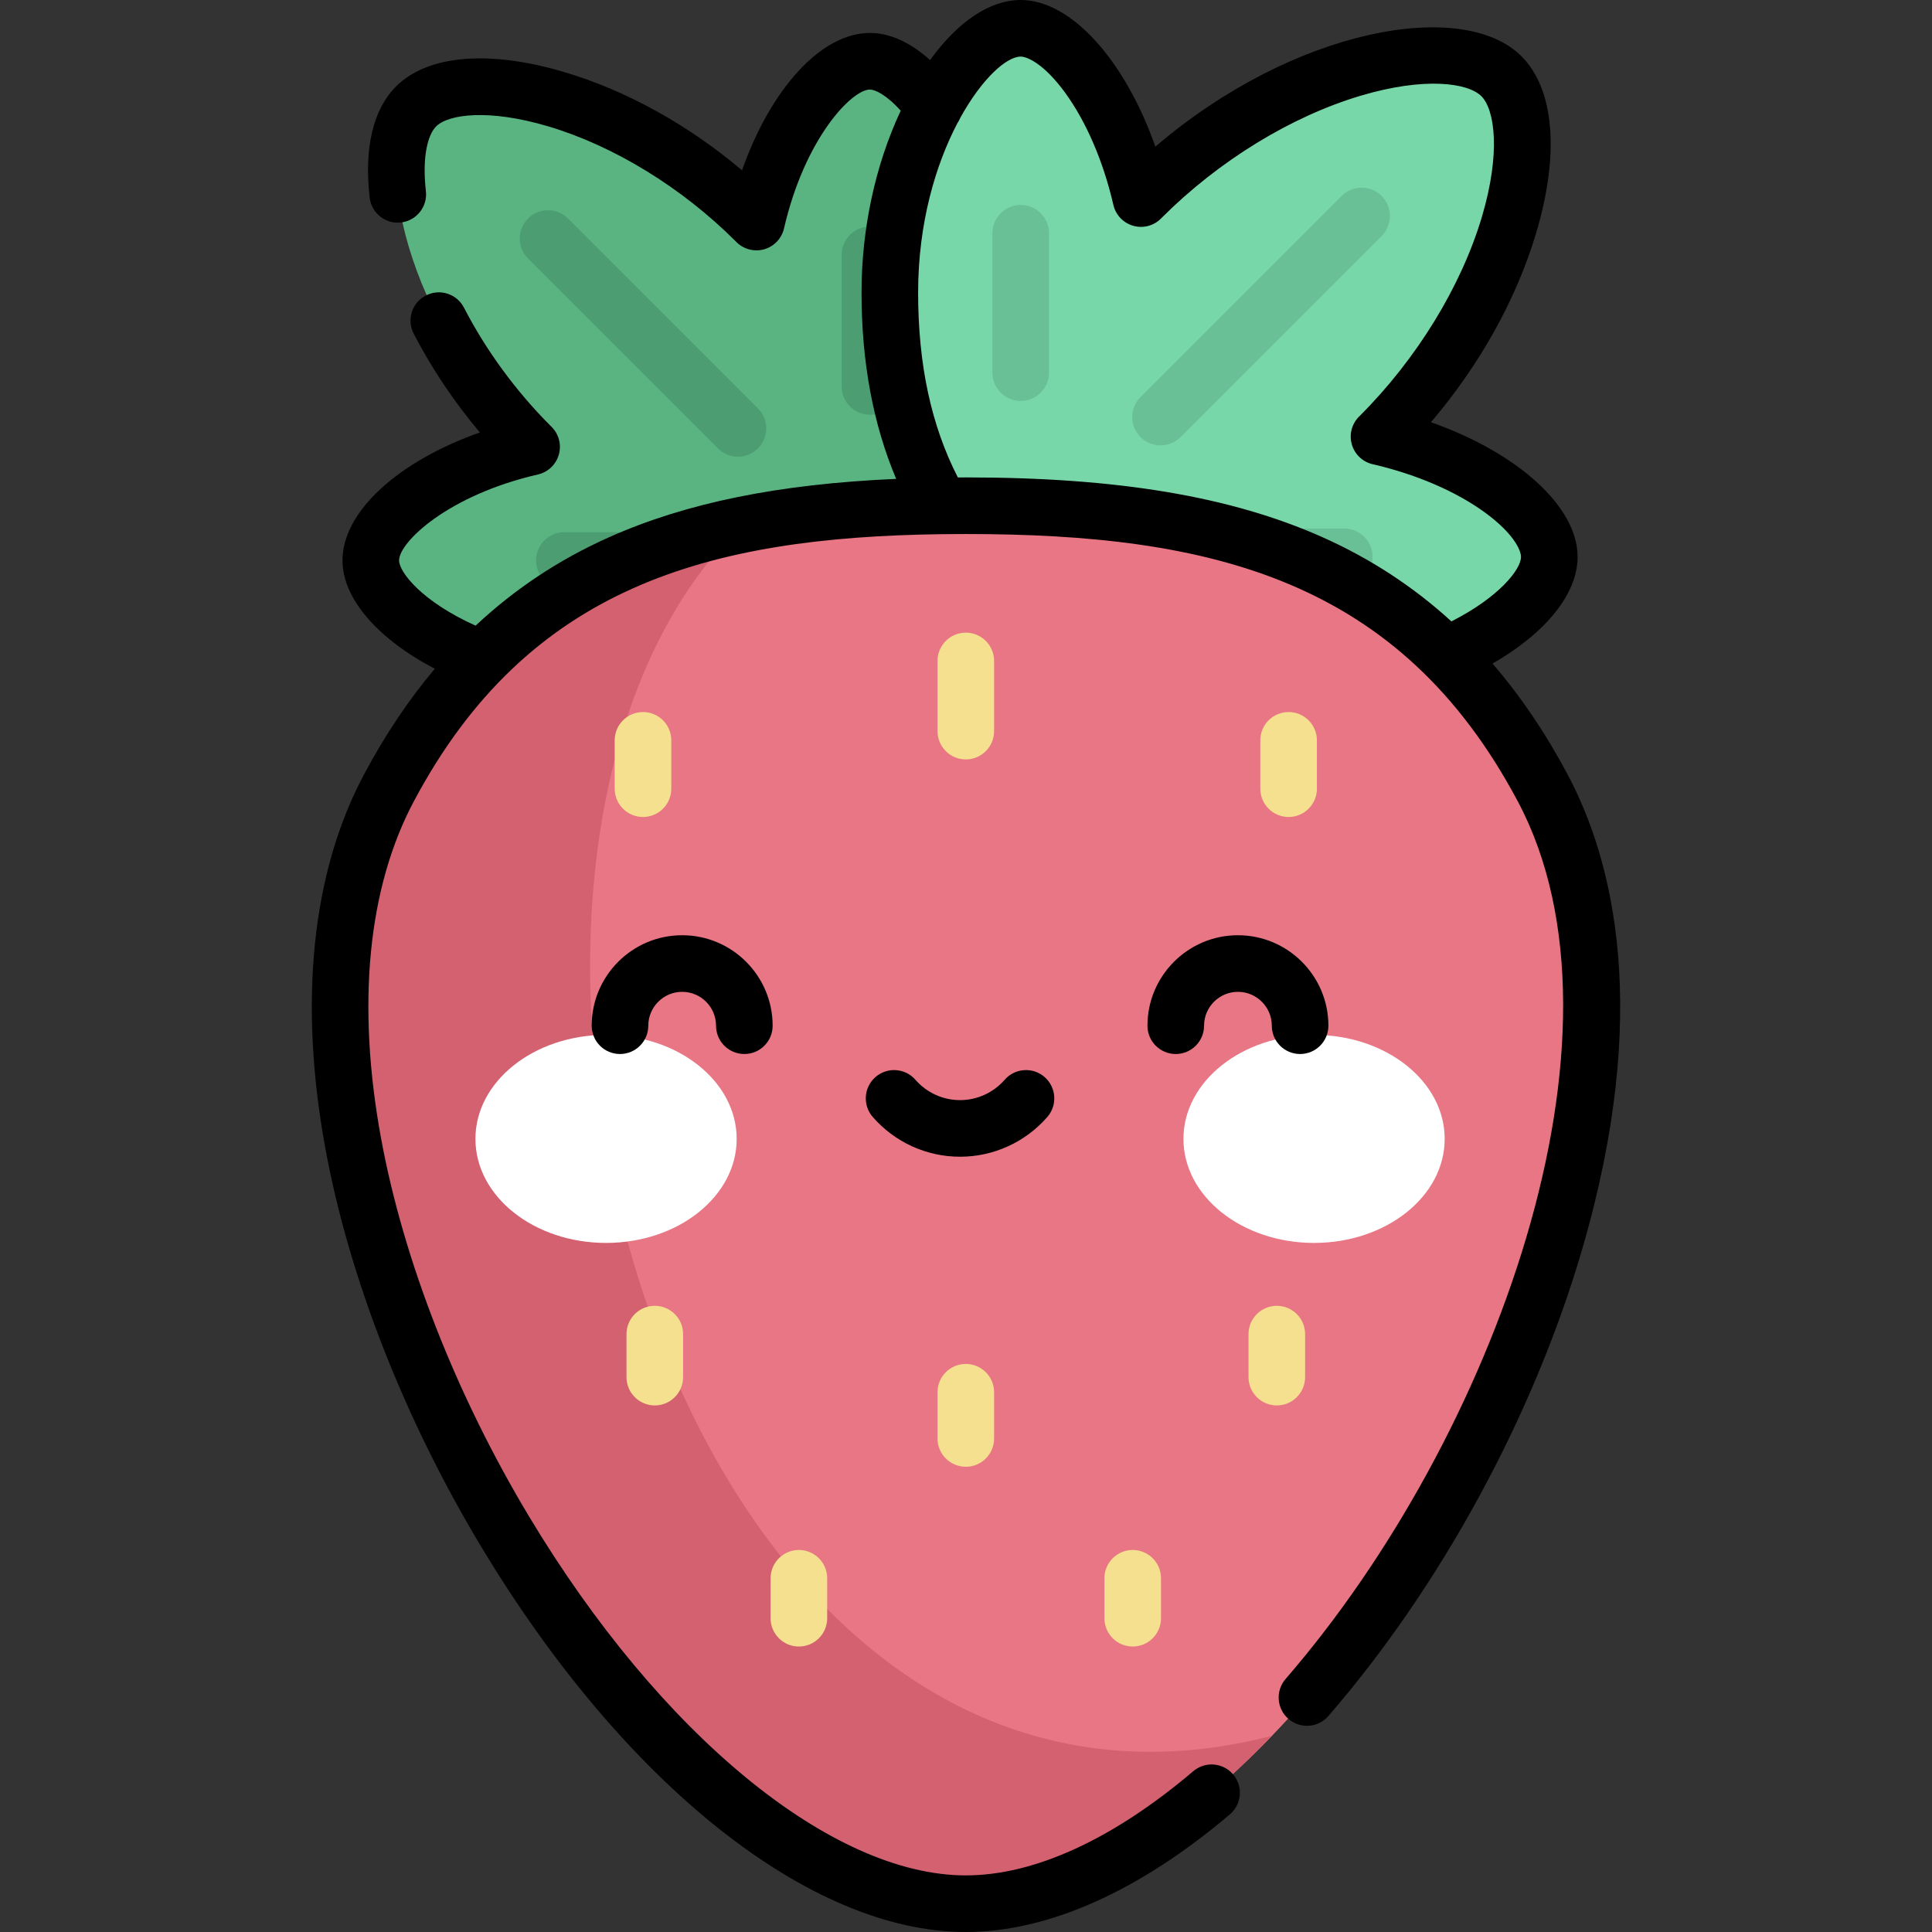 <?xml version="1.0" encoding="iso-8859-1"?>
<!-- Generator: Adobe Illustrator 19.0.0, SVG Export Plug-In . SVG Version: 6.00 Build 0)  -->
<svg version="1.1" id="Capa_1" xmlns="http://www.w3.org/2000/svg" xmlns:xlink="http://www.w3.org/1999/xlink" x="0px" y="0px"
	 viewBox="0 0 512 512" style="enable-background:new 0 0 512 512;" xml:space="preserve">
<rect x="0" y="0" width="512" height="512" fill="#333333" stroke="none"/>
<path style="fill:#5AB482;" d="M98.262,148.519c0-10.535,17.706-24.356,42.616-30.089c-0.09-0.09-0.182-0.176-0.273-0.266
	c-33.22-33.22-42.748-77.552-30.355-89.945s56.725-2.865,89.945,30.355c0.09,0.09,0.176,0.182,0.266,0.273
	c5.733-24.911,19.553-42.616,30.089-42.616c13.628,0,32.765,29.614,32.765,66.144c0,36.531-13.074,57.827-27.078,71.831
	c-14.004,14.004-35.3,27.078-71.831,27.078C127.876,181.284,98.262,162.147,98.262,148.519z"/>
<g>
	<path style="fill:#4C9E72;" d="M230.551,109.915c-4.142,0-7.5-3.358-7.5-7.5V67.526c0-4.142,3.358-7.5,7.5-7.5s7.5,3.358,7.5,7.5
		v34.889C238.051,106.558,234.693,109.915,230.551,109.915z"/>
	<path style="fill:#4C9E72;" d="M195.567,121.035c-1.919,0-3.839-0.733-5.303-2.197l-50.331-50.332
		c-2.929-2.929-2.929-7.678,0-10.606c2.929-2.929,7.678-2.929,10.606,0l50.331,50.332c2.929,2.929,2.929,7.678,0,10.606
		C199.406,120.303,197.487,121.035,195.567,121.035z"/>
	<path style="fill:#4C9E72;" d="M184.448,156.02h-34.889c-4.142,0-7.5-3.358-7.5-7.5s3.358-7.5,7.5-7.5h34.889
		c4.142,0,7.5,3.358,7.5,7.5S188.59,156.02,184.448,156.02z"/>
</g>
<path style="fill:#78D7A8;" d="M410.581,147.574c0-11.155-18.748-25.789-45.124-31.859c0.096-0.095,0.193-0.186,0.289-0.282
	c35.175-35.175,45.263-82.117,32.141-95.239s-60.064-3.034-95.239,32.141c-0.096,0.096-0.186,0.193-0.281,0.289
	C296.295,26.248,281.662,7.5,270.506,7.5c-14.43,0-34.693,31.357-34.693,70.037s13.844,61.23,28.672,76.058
	s37.378,28.672,76.058,28.672C379.224,182.267,410.581,162.004,410.581,147.574z"/>
<g>
	<path style="fill:#69BF96;" d="M270.507,106.257c-4.142,0-7.5-3.358-7.5-7.5V61.814c0-4.142,3.358-7.5,7.5-7.5s7.5,3.358,7.5,7.5
		v36.943C278.007,102.899,274.649,106.257,270.507,106.257z"/>
	<path style="fill:#69BF96;" d="M307.55,118.031c-1.919,0-3.839-0.732-5.303-2.197c-2.929-2.929-2.929-7.678,0-10.607l53.294-53.293
		c2.929-2.929,7.678-2.929,10.606,0c2.929,2.929,2.929,7.678,0,10.606l-53.293,53.294
		C311.388,117.299,309.469,118.031,307.55,118.031z"/>
	<path style="fill:#69BF96;" d="M356.266,155.074h-36.942c-4.142,0-7.5-3.358-7.5-7.5s3.358-7.5,7.5-7.5h36.942
		c4.142,0,7.5,3.358,7.5,7.5S360.408,155.074,356.266,155.074z"/>
</g>
<path style="fill:#E87684;" d="M255.947,134.018c71.468,0,121.371,15.529,152.906,74.83
	c52.108,97.987-64.28,295.652-152.906,295.651S50.933,306.836,103.041,208.849C134.576,149.548,184.479,134.018,255.947,134.018z"/>
<path style="fill:#D46170;" d="M196.605,139.144c-40.79,8.396-71.626,28.453-93.564,69.704
	C50.933,306.836,167.321,504.5,255.947,504.5c26.31,0,55.066-17.42,81.135-44.48C175.99,501.467,105.643,227.358,196.605,139.144z"
	/>
<g>
	<ellipse style="fill:#FFFFFF;" cx="160.61" cy="301.82" rx="34.616" ry="27.567"/>
	<ellipse style="fill:#FFFFFF;" cx="348.24" cy="301.82" rx="34.616" ry="27.567"/>
</g>
<g>
	<path style="fill:#F4E08F;" d="M255.947,388.711c-4.142,0-7.5-3.358-7.5-7.5v-12.252c0-4.142,3.358-7.5,7.5-7.5
		c4.142,0,7.5,3.358,7.5,7.5v12.252C263.447,385.353,260.089,388.711,255.947,388.711z"/>
	<path style="fill:#F4E08F;" d="M255.947,201.257c-4.142,0-7.5-3.358-7.5-7.5v-18.599c0-4.142,3.358-7.5,7.5-7.5
		c4.142,0,7.5,3.358,7.5,7.5v18.599C263.447,197.899,260.089,201.257,255.947,201.257z"/>
	<path style="fill:#F4E08F;" d="M173.526,372.456c-4.142,0-7.5-3.358-7.5-7.5v-11.403c0-4.142,3.358-7.5,7.5-7.5s7.5,3.358,7.5,7.5
		v11.403C181.026,369.098,177.668,372.456,173.526,372.456z"/>
	<path style="fill:#F4E08F;" d="M211.713,436.347c-4.142,0-7.5-3.358-7.5-7.5v-10.589c0-4.142,3.358-7.5,7.5-7.5s7.5,3.358,7.5,7.5
		v10.589C219.213,432.989,215.855,436.347,211.713,436.347z"/>
	<path style="fill:#F4E08F;" d="M338.368,372.456c-4.142,0-7.5-3.358-7.5-7.5v-11.403c0-4.142,3.358-7.5,7.5-7.5s7.5,3.358,7.5,7.5
		v11.403C345.868,369.098,342.51,372.456,338.368,372.456z"/>
	<path style="fill:#F4E08F;" d="M300.181,436.347c-4.142,0-7.5-3.358-7.5-7.5v-10.589c0-4.142,3.358-7.5,7.5-7.5s7.5,3.358,7.5,7.5
		v10.589C307.681,432.989,304.324,436.347,300.181,436.347z"/>
	<path style="fill:#F4E08F;" d="M170.401,216.512c-4.142,0-7.5-3.358-7.5-7.5v-12.814c0-4.142,3.358-7.5,7.5-7.5s7.5,3.358,7.5,7.5
		v12.814C177.901,213.154,174.543,216.512,170.401,216.512z"/>
	<path style="fill:#F4E08F;" d="M341.493,216.512c-4.142,0-7.5-3.358-7.5-7.5v-12.814c0-4.142,3.358-7.5,7.5-7.5s7.5,3.358,7.5,7.5
		v12.814C348.993,213.154,345.635,216.512,341.493,216.512z"/>
</g>
<path d="M344.54,279.324c4.142,0,7.5-3.358,7.5-7.5c0-13.221-10.756-23.977-23.977-23.977s-23.977,10.756-23.977,23.977
	c0,4.142,3.358,7.5,7.5,7.5s7.5-3.358,7.5-7.5c0-4.95,4.027-8.977,8.977-8.977c4.95,0,8.977,4.027,8.977,8.977
	C337.04,275.966,340.398,279.324,344.54,279.324z M266.245,286.154c-2.986,3.425-7.295,5.39-11.824,5.39
	c-4.529,0-8.838-1.964-11.823-5.39c-2.721-3.124-7.459-3.448-10.582-0.727s-3.448,7.459-0.727,10.582
	c5.834,6.695,14.266,10.535,23.132,10.535s17.297-3.84,23.131-10.535c2.722-3.123,2.396-7.86-0.726-10.582
	C273.704,282.706,268.966,283.031,266.245,286.154z M415.475,205.327c-5.897-11.089-12.528-20.886-19.945-29.468
	c14.119-8.116,22.551-18.484,22.551-28.285c0-13.39-16.04-27.654-38.87-35.678c12.934-15.172,22.689-32.654,27.906-50.217
	c6.237-21.001,4.806-38.055-3.927-46.788c-15.434-15.435-60.145-7.52-97.008,23.971C298.157,16.037,283.895,0,270.507,0
	c-8.182,0-16.657,5.706-24.029,15.925c-5.193-4.688-10.658-7.194-15.926-7.194c-12.936,0-26.245,14.73-33.91,36.397
	c-14.26-12.047-30.638-21.139-47.093-26.026c-19.985-5.936-36.242-4.546-44.601,3.814c-6.068,6.068-8.484,16.247-6.987,29.436
	c0.467,4.116,4.184,7.075,8.298,6.606c4.116-0.467,7.074-4.182,6.607-8.298c-1.086-9.567,0.677-15.126,2.689-17.138
	c3.292-3.294,13.999-4.712,29.724-0.041c17.374,5.16,35.458,16.239,49.648,30.43l0.233,0.238c1.426,1.427,3.342,2.197,5.304,2.197
	c0.69,0,1.387-0.095,2.069-0.291c2.621-0.753,4.628-2.869,5.239-5.527c5.48-23.81,17.922-36.798,22.78-36.798
	c1.231,0,4.264,1.261,8.146,5.609c-6.714,14.32-10.384,31.213-10.384,48.198c0,18.416,3.09,34.96,9.179,49.368
	c-31.181,1.362-55.65,6.361-76.025,15.44c-13.257,5.906-25.011,13.699-35.427,23.457c-14.263-6.407-20.278-14.212-20.278-17.284
	c0-4.857,12.988-17.3,36.798-22.779c2.658-0.612,4.774-2.618,5.527-5.239c0.753-2.622,0.023-5.445-1.906-7.373l-0.272-0.266
	c-9.18-9.181-17.116-20.013-22.95-31.327c-1.898-3.681-6.421-5.128-10.103-3.229c-3.682,1.898-5.128,6.421-3.229,10.103
	c4.737,9.188,10.707,18.088,17.542,26.198c-21.672,7.664-36.408,20.976-36.408,33.913c0,10.104,9.33,20.8,24.466,28.701
	c-6.956,8.258-13.219,17.593-18.81,28.108c-13.801,25.952-17.325,60.196-10.191,99.03c6.279,34.187,20.902,71.597,41.175,105.338
	C165.316,472.799,214.572,512,255.947,512c21.759,0,45.961-10.782,69.989-31.18c3.158-2.681,3.544-7.414,0.863-10.572
	c-2.68-3.158-7.413-3.544-10.571-0.863C294.948,487.451,274.103,497,255.947,497c-35.593,0-81.003-37.302-115.688-95.03
	c-19.367-32.235-33.317-67.863-39.279-100.322c-6.516-35.472-3.513-66.344,8.683-89.277c30.233-56.852,77.81-69.999,139.848-70.809
	c0.046-0.001,0.092-0.001,0.139-0.002c2.083-0.027,4.182-0.04,6.298-0.04c65.189,0,115.014,12.049,146.284,70.852
	c32.872,61.813-6.35,168.852-61.541,232.574c-2.712,3.131-2.372,7.868,0.759,10.58c3.132,2.712,7.867,2.372,10.58-0.759
	c29.791-34.396,54.28-79.393,67.188-123.454C437.788,267.922,427.432,227.813,415.475,205.327z M350.427,142.345
	c-24.235-10.798-54.256-15.827-94.48-15.827c-0.708,0-1.405,0.005-2.107,0.008c-7.07-13.812-10.527-29.885-10.527-48.99
	c0-18.534,4.701-33.978,10.405-44.886c0.308-0.448,0.563-0.923,0.764-1.419C260.184,20.886,266.7,15,270.507,15
	c1.781,0,6.266,2.019,11.773,9.584c5.599,7.692,10.137,18.248,12.777,29.722c0.613,2.661,2.623,4.779,5.249,5.529
	c2.626,0.751,5.452,0.015,7.377-1.922l0.268-0.275c15.04-15.04,34.256-26.811,52.721-32.295c16.822-4.996,28.335-3.422,31.911,0.154
	c3.577,3.577,5.151,15.089,0.154,31.911c-5.484,18.465-17.255,37.681-32.336,52.761l-0.248,0.242
	c-1.929,1.928-2.658,4.752-1.906,7.373c0.753,2.621,2.869,4.627,5.527,5.239c11.475,2.641,22.03,7.178,29.722,12.777
	c7.566,5.507,9.585,9.992,9.585,11.773c0,3.37-5.903,10.741-18.438,17.106C374.528,155.446,363.172,148.024,350.427,142.345z
	 M156.803,271.824c0,4.142,3.358,7.5,7.5,7.5s7.5-3.358,7.5-7.5c0-4.95,4.027-8.977,8.977-8.977c4.95,0,8.977,4.027,8.977,8.977
	c0,4.142,3.358,7.5,7.5,7.5s7.5-3.358,7.5-7.5c0-13.221-10.756-23.977-23.977-23.977
	C167.559,247.847,156.803,258.603,156.803,271.824z"/>
<g>
</g>
<g>
</g>
<g>
</g>
<g>
</g>
<g>
</g>
<g>
</g>
<g>
</g>
<g>
</g>
<g>
</g>
<g>
</g>
<g>
</g>
<g>
</g>
<g>
</g>
<g>
</g>
<g>
</g>
</svg>
